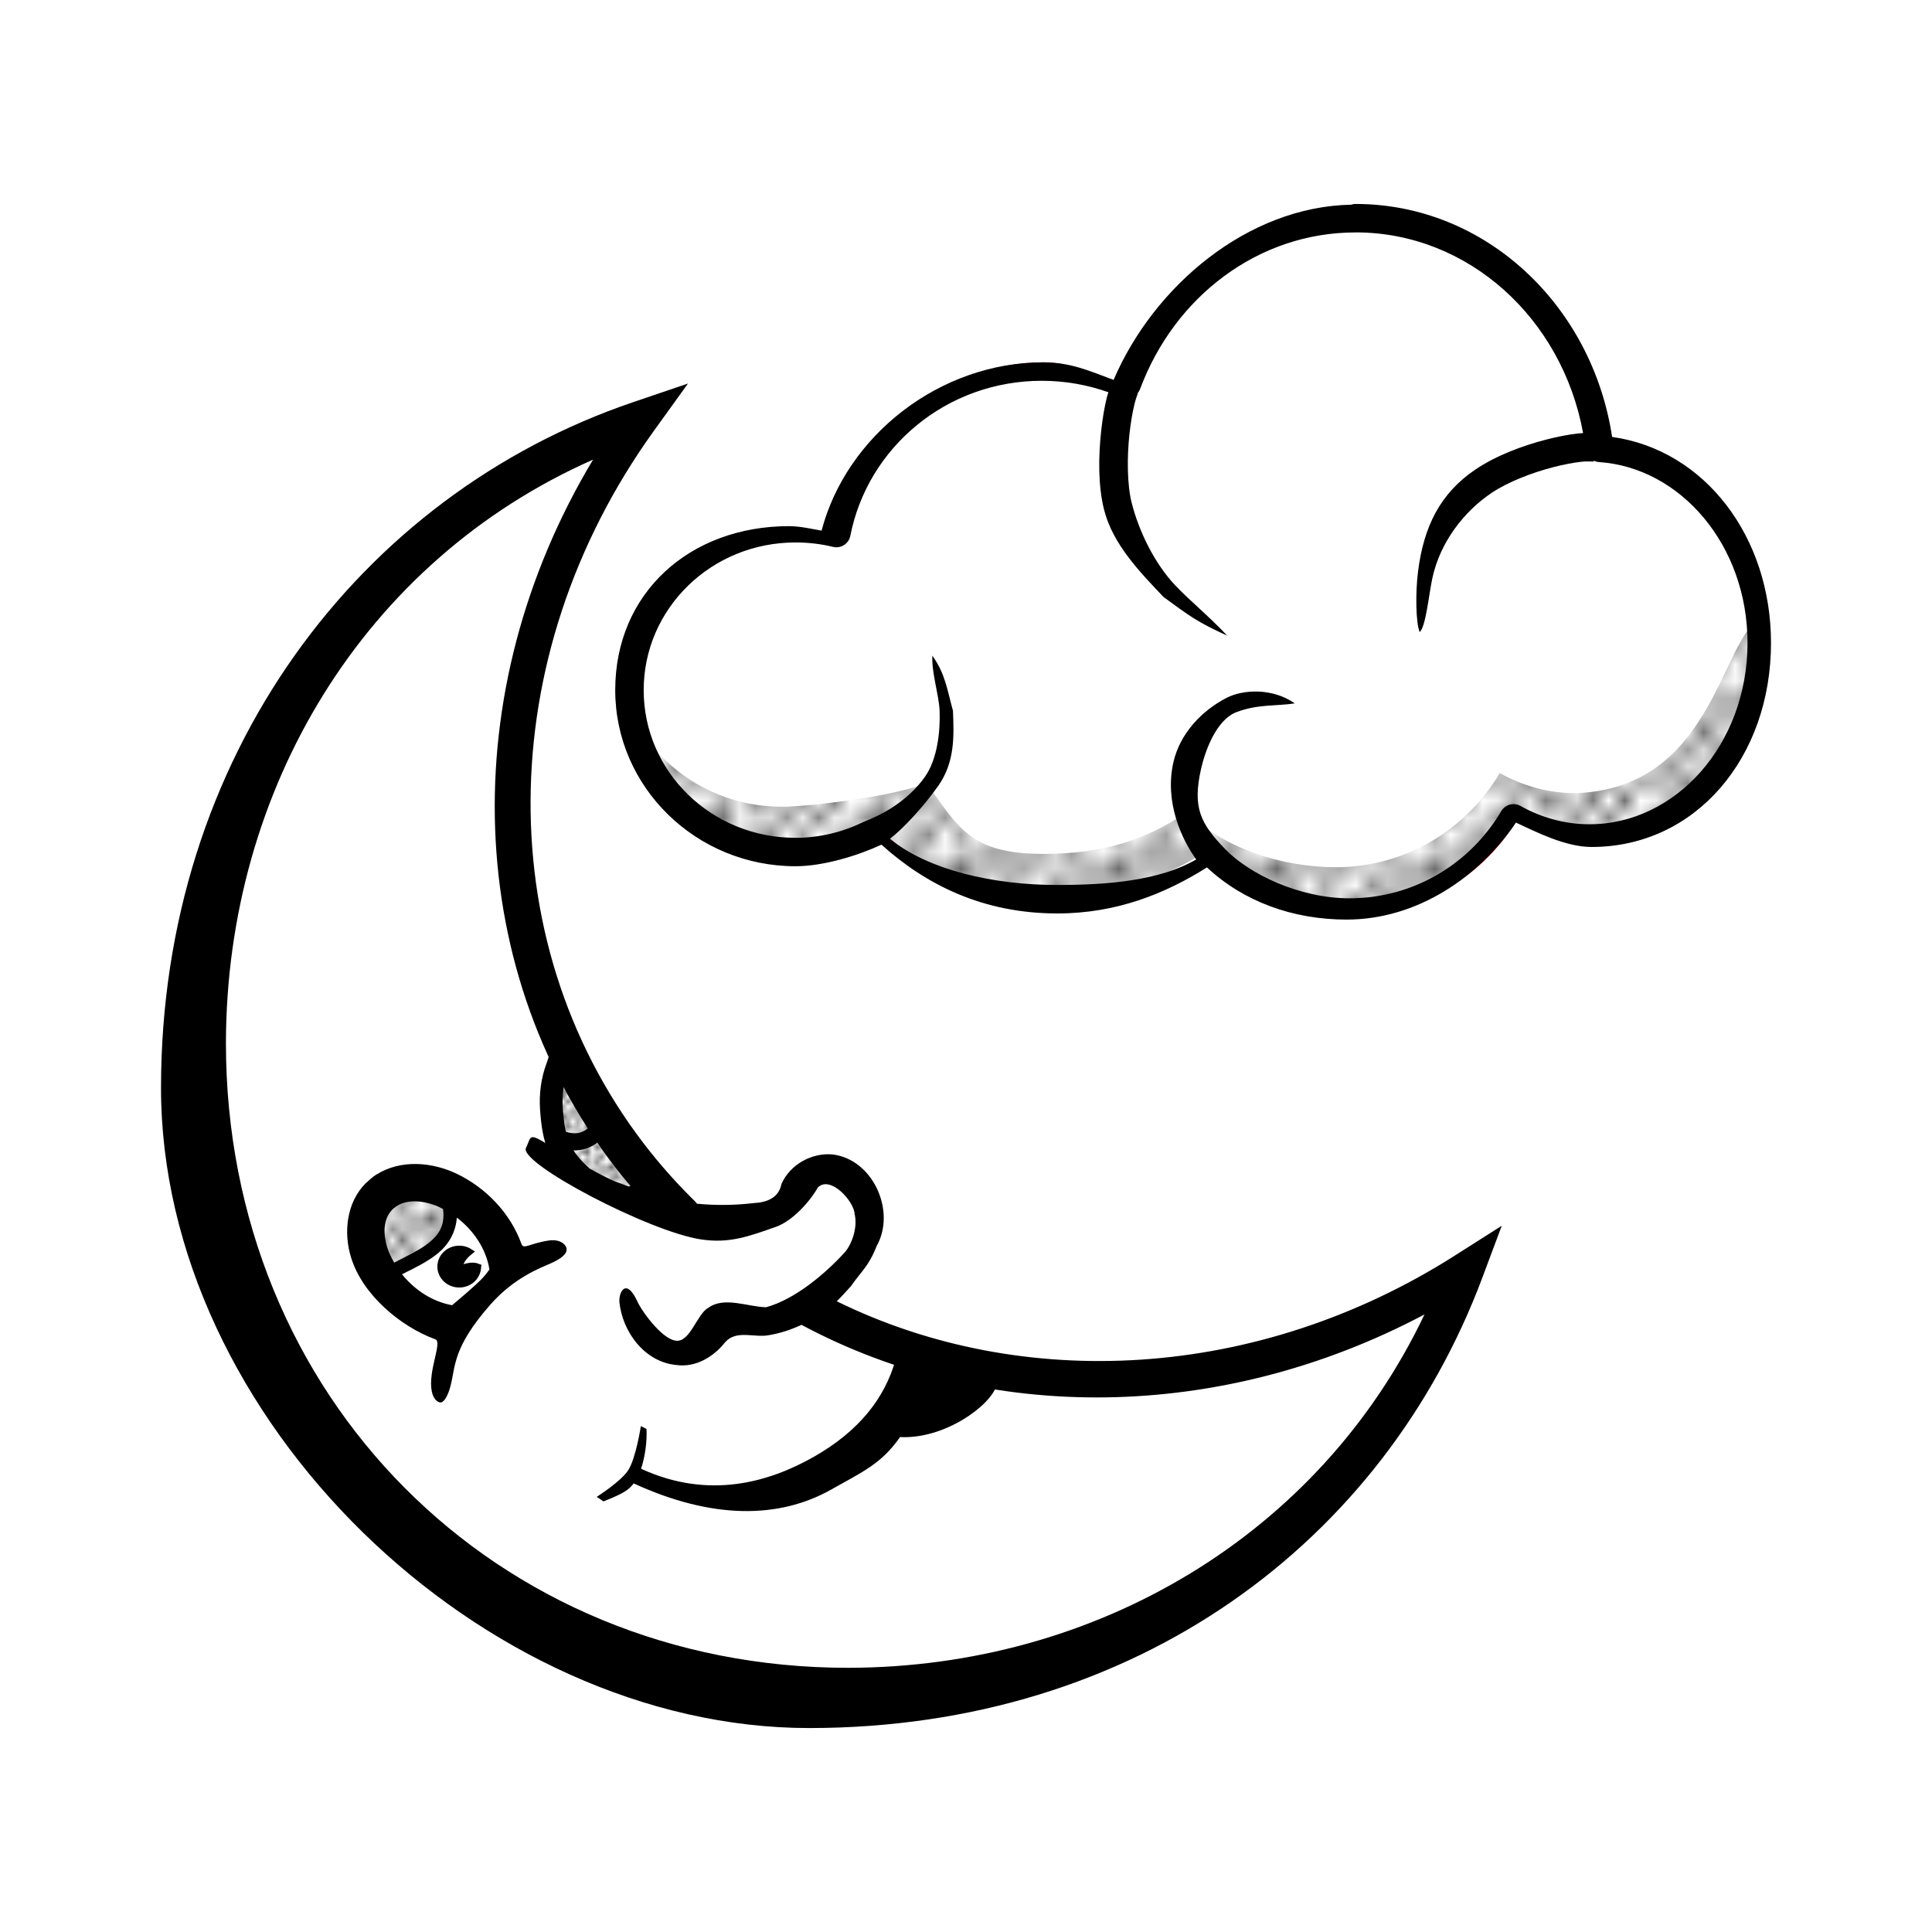 <svg:svg xmlns:dc="http://purl.org/dc/elements/1.1/" xmlns:ns1="http://sodipodi.sourceforge.net/DTD/sodipodi-0.dtd" xmlns:ns2="http://www.inkscape.org/namespaces/inkscape" xmlns:ns3="http://www.w3.org/1999/xlink" xmlns:ns5="http://creativecommons.org/ns#" xmlns:rdf="http://www.w3.org/1999/02/22-rdf-syntax-ns#" xmlns:svg="http://www.w3.org/2000/svg" height="120.315" id="svg4318" version="1.1" viewBox="-6.483 -9.158 120.315 120.315" width="120.315" ns1:docname="Mond2-lineart.svg" ns2:version="0.91 r13725">
  <svg:title id="title4866">moon - lineart</svg:title>
  <svg:defs id="defs4320">
    <svg:pattern id="pattern6966" patternTransform="matrix(0.606,0,0,0.681,5.714,951.429)" ns2:collect="always" ns3:href="#Polkadots-large" />
    <svg:pattern id="pattern6866" patternTransform="matrix(0.984,0,0,1.06,-28.284,898.586)" ns2:collect="always" ns3:href="#Polkadots-large" />
    <svg:pattern id="pattern6461" patternTransform="matrix(0.301,0,0,0.314,9.366,963.332)" ns2:collect="always" ns3:href="#Polkadots-large" />
    <svg:pattern height="10" id="Polkadots-large" patternTransform="translate(0,0) scale(10,10)" patternUnits="userSpaceOnUse" width="10" ns2:collect="always" ns2:stockid="Polka dots, large">
      <svg:circle cx="2.567" cy="0.810" id="circle6151" r="0.45" style="fill:black;stroke:none" />
      <svg:circle cx="3.048" cy="2.33" id="circle6153" r="0.45" style="fill:black;stroke:none" />
      <svg:circle cx="4.418" cy="2.415" id="circle6155" r="0.45" style="fill:black;stroke:none" />
      <svg:circle cx="1.844" cy="3.029" id="circle6157" r="0.45" style="fill:black;stroke:none" />
      <svg:circle cx="6.08" cy="1.363" id="circle6159" r="0.45" style="fill:black;stroke:none" />
      <svg:circle cx="5.819" cy="4.413" id="circle6161" r="0.45" style="fill:black;stroke:none" />
      <svg:circle cx="4.305" cy="4.048" id="circle6163" r="0.45" style="fill:black;stroke:none" />
      <svg:circle cx="5.541" cy="3.045" id="circle6165" r="0.45" style="fill:black;stroke:none" />
      <svg:circle cx="4.785" cy="5.527" id="circle6167" r="0.45" style="fill:black;stroke:none" />
      <svg:circle cx="2.667" cy="5.184" id="circle6169" r="0.45" style="fill:black;stroke:none" />
      <svg:circle cx="7.965" cy="1.448" id="circle6171" r="0.45" style="fill:black;stroke:none" />
      <svg:circle cx="7.047" cy="5.049" id="circle6173" r="0.45" style="fill:black;stroke:none" />
      <svg:circle cx="4.340" cy="0.895" id="circle6175" r="0.45" style="fill:black;stroke:none" />
      <svg:circle cx="7.125" cy="0.340" id="circle6177" r="0.45" style="fill:black;stroke:none" />
      <svg:circle cx="9.553" cy="1.049" id="circle6179" r="0.45" style="fill:black;stroke:none" />
      <svg:circle cx="7.006" cy="2.689" id="circle6181" r="0.45" style="fill:black;stroke:none" />
      <svg:circle cx="8.909" cy="2.689" id="circle6183" r="0.45" style="fill:black;stroke:none" />
      <svg:circle cx="9.315" cy="4.407" id="circle6185" r="0.45" style="fill:black;stroke:none" />
      <svg:circle cx="7.820" cy="3.870" id="circle6187" r="0.45" style="fill:black;stroke:none" />
      <svg:circle cx="8.270" cy="5.948" id="circle6189" r="0.45" style="fill:black;stroke:none" />
      <svg:circle cx="7.973" cy="7.428" id="circle6191" r="0.45" style="fill:black;stroke:none" />
      <svg:circle cx="9.342" cy="8.072" id="circle6193" r="0.45" style="fill:black;stroke:none" />
      <svg:circle cx="8.206" cy="9.315" id="circle6195" r="0.45" style="fill:black;stroke:none" />
      <svg:circle cx="9.682" cy="9.475" id="circle6197" r="0.45" style="fill:black;stroke:none" />
      <svg:circle cx="9.688" cy="6.186" id="circle6199" r="0.45" style="fill:black;stroke:none" />
      <svg:circle cx="3.379" cy="6.296" id="circle6201" r="0.45" style="fill:black;stroke:none" />
      <svg:circle cx="2.871" cy="8.204" id="circle6203" r="0.45" style="fill:black;stroke:none" />
      <svg:circle cx="4.59" cy="8.719" id="circle6205" r="0.45" style="fill:black;stroke:none" />
      <svg:circle cx="3.181" cy="9.671" id="circle6207" r="0.45" style="fill:black;stroke:none" />
      <svg:circle cx="5.734" cy="7.315" id="circle6209" r="0.45" style="fill:black;stroke:none" />
      <svg:circle cx="6.707" cy="6.513" id="circle6211" r="0.45" style="fill:black;stroke:none" />
      <svg:circle cx="5.730" cy="9.670" id="circle6213" r="0.45" style="fill:black;stroke:none" />
      <svg:circle cx="6.535" cy="8.373" id="circle6215" r="0.45" style="fill:black;stroke:none" />
      <svg:circle cx="4.37" cy="7.154" id="circle6217" r="0.45" style="fill:black;stroke:none" />
      <svg:circle cx="0.622" cy="7.25" id="circle6219" r="0.45" style="fill:black;stroke:none" />
      <svg:circle cx="0.831" cy="5.679" id="circle6221" r="0.45" style="fill:black;stroke:none" />
      <svg:circle cx="1.257" cy="8.519" id="circle6223" r="0.45" style="fill:black;stroke:none" />
      <svg:circle cx="1.989" cy="6.877" id="circle6225" r="0.45" style="fill:black;stroke:none" />
      <svg:circle cx="0.374" cy="3.181" id="circle6227" r="0.45" style="fill:black;stroke:none" />
      <svg:circle cx="1.166" cy="1.664" id="circle6229" r="0.45" style="fill:black;stroke:none" />
      <svg:circle cx="1.151" cy="0.093" id="circle6231" r="0.45" style="fill:black;stroke:none" />
      <svg:circle cx="1.151" cy="10.093" id="circle6233" r="0.45" style="fill:black;stroke:none" />
      <svg:circle cx="1.302" cy="4.451" id="circle6235" r="0.45" style="fill:black;stroke:none" />
      <svg:circle cx="3.047" cy="3.763" id="circle6237" r="0.45" style="fill:black;stroke:none" />
    </svg:pattern>
  </svg:defs>
  <ns1:namedview bordercolor="#666666" borderopacity="1.0" fit-margin-bottom="1" fit-margin-left="1" fit-margin-right="1" fit-margin-top="1" id="base" pagecolor="#ffffff" showgrid="false" ns2:current-layer="layer1" ns2:cx="-6.8488014" ns2:cy="33.587896" ns2:document-units="mm" ns2:pageopacity="0.0" ns2:pageshadow="2" ns2:snap-global="false" ns2:window-height="1142" ns2:window-maximized="0" ns2:window-width="1555" ns2:window-x="888" ns2:window-y="79" ns2:zoom="3.959798" />
  <svg:g id="layer1" transform="translate(-0.188,-947.69)" ns2:groupmode="layer" ns2:label="Ebene 1">
    <svg:path d="m 68.179,1035.628 c -0.989,0.494 -0.9,0.236 -1.505,0.686 -0.507,-0.17 -1.873,-0.826 -2.853,-1.383 -1.507,-1.337 -1.83,-2.314 -1.969,-4.316 -0.059,-0.861 0.056,-1.764 0.366,-2.582 0.245,-0.647 -0.04,-0.26 0.68,-0.992 0.778,2.538 3.856,7.471 5.28,8.587 z" id="path4158-5-0" style="color:#000000;font-style:normal;font-variant:normal;font-weight:normal;font-stretch:normal;font-size:medium;line-height:normal;font-family:sans-serif;text-indent:0;text-align:start;text-decoration:none;text-decoration-line:none;text-decoration-style:solid;text-decoration-color:#000000;letter-spacing:normal;word-spacing:normal;text-transform:none;direction:ltr;block-progression:tb;writing-mode:lr-tb;baseline-shift:baseline;text-anchor:start;white-space:normal;clip-rule:nonzero;display:inline;overflow:visible;visibility:visible;opacity:1;isolation:auto;mix-blend-mode:normal;color-interpolation:sRGB;color-interpolation-filters:linearRGB;solid-color:#000000;solid-opacity:1;fill:#000080;fill-opacity:1;fill-rule:evenodd;stroke:#000000;stroke-width:0.354;stroke-linecap:round;stroke-linejoin:bevel;stroke-miterlimit:4;stroke-dasharray:none;stroke-dashoffset:0;stroke-opacity:1;marker:none;color-rendering:auto;image-rendering:auto;shape-rendering:auto;text-rendering:auto;enable-background:accumulate" ns1:nodetypes="ccccccc" ns2:connector-curvature="0" />
    <svg:path d="m 22.905,1014.036 c 0.929,1.034 1.53,2.239 1.75,3.35 0.221,1.112 -0.57,1.549 -1.162,2.212 -0.592,0.663 -0.874,1.425 -1.871,1.181 -0.997,-0.243 -2.078,-0.911 -3.007,-1.945 -1.858,-2.068 -2.403,-4.819 -1.218,-6.144 1.185,-1.325 3.651,-0.723 5.509,1.345 z" id="path4158-2" style="color:#000000;display:inline;overflow:visible;visibility:visible;opacity:1;fill:none;fill-opacity:1;fill-rule:evenodd;stroke:#ff0000;stroke-width:0.354;stroke-linecap:round;stroke-linejoin:bevel;stroke-miterlimit:4;stroke-dasharray:none;stroke-dashoffset:0;stroke-opacity:1;marker:none;enable-background:accumulate" ns1:nodetypes="scccsss" ns2:connector-curvature="0" />
    <svg:path d="m 28.547,1011.361 c 3.281,2.329 9.19,4.042 12.648,3.228 2.278,-0.357 1.711,-1.2 2.722,-2.538 2.495,-2.307 5.373,2.194 3.023,4.29 -1.778,2.125 -2.965,3.725 -5.129,4.49 -1.159,0.215 -1.883,-0.249 -3.073,0.361 -0.98,0.62 -1.067,1.502 -2.204,1.68 -2.234,0.351 -3.089,-2.122 -3.191,-2.984" id="path4915-0" style="fill:none;fill-rule:evenodd;stroke:#ff0000;stroke-width:0.354;stroke-linecap:butt;stroke-linejoin:miter;stroke-miterlimit:4;stroke-dasharray:none;stroke-opacity:1" ns1:nodetypes="ccccccsc" ns2:connector-curvature="0" />
    <svg:path d="m 33.732,964.343 a 40.918,40.918 0 0 0 -27.759,38.69 40.918,40.918 0 0 0 40.918,40.917 40.918,40.918 0 0 0 38.272,-26.587 37.731,40.918 51.342 0 1 -51.61,-6.666 37.731,40.918 51.342 0 1 0.178,-46.354 z" id="path4889-8" style="color:#000000;display:inline;overflow:visible;visibility:visible;opacity:1;fill:none;fill-opacity:1;fill-rule:evenodd;stroke:#ffcc00;stroke-width:0.354;stroke-linecap:round;stroke-linejoin:miter;stroke-miterlimit:4;stroke-dasharray:none;stroke-dashoffset:0;stroke-opacity:1;marker:none;enable-background:accumulate" ns2:connector-curvature="0" />
    <svg:path d="m 33.839,964.335 a 40.918,40.918 0 0 0 -27.759,38.691 40.918,40.918 0 0 0 40.918,40.917 40.918,40.918 0 0 0 38.272,-26.587 37.731,40.918 51.342 0 1 -41.09,2.131 c 0.965,-0.826 1.812,-1.895 2.866,-3.154 2.35,-2.096 -0.528,-6.596 -3.023,-4.289 -1.011,1.337 -0.443,2.181 -2.721,2.538 -1.106,0.26 -2.463,0.259 -3.904,0.065 a 37.731,40.918 51.342 0 1 -3.737,-3.958 37.731,40.918 51.342 0 1 0.178,-46.354 z" id="path4915-0-8" style="fill:#ffffff;fill-rule:evenodd;stroke:#008000;stroke-width:0.354;stroke-linecap:butt;stroke-linejoin:miter;stroke-miterlimit:4;stroke-dasharray:none;stroke-opacity:1" ns2:connector-curvature="0" />
    <svg:path d="m 36.552,962.415 -3.417,1.161 c -17.041,5.788 -29.392,22.075 -29.403,42.685 -0.012,20.61 20.002,39.896 40.378,39.885 20.376,-0.011 35.77,-11.636 41.909,-28.053 l 1.207,-3.227 -2.909,1.849 c -12.311,7.833 -26.973,8.517 -38.503,2.854 0.339,-0.333 0.641,-0.673 0.886,-0.943 0.651,-0.944 1.09,-1.207 1.603,-2.506 1.213,-2.165 -0.228,-5.39 -2.75,-5.696 -1.303,-0.117 -2.646,0.629 -3.182,1.837 -0.171,0.883 -0.929,1.153 -1.738,1.194 -1.188,0.139 -2.366,0.151 -3.526,0.038 -0.042,-0.057 -0.086,-0.114 -0.142,-0.169 -0.963,-0.943 -1.877,-1.952 -2.737,-3.025 l -0.002,0 c -10.03,-12.567 -9.988,-30.806 0.215,-44.958 l 2.11,-2.928 z m -5.913,4.739 c -8.663,14.424 -8.196,32.085 1.786,44.589 l 0.002,0 c 0.212,0.264 0.437,0.513 0.655,0.77 -0.013,0 -0.027,-0.01 -0.04,-0.014 -1.253,-0.517 -2.172,-0.678 -3.351,-1.461 -3.343,-2.224 -2.785,-1.895 -3.231,-1.024 -0.48,0.938 7.651,5.216 10.903,5.703 1.777,0.266 2.975,-0.192 4.682,-0.79 1.035,-0.379 2.097,-1.569 2.594,-2.449 0.785,-0.765 2.257,0.865 2.29,1.667 0.19,0.804 -0.147,1.795 -0.58,2.336 -1.204,1.335 -3.129,2.971 -4.938,3.46 -1.149,-0.027 -2.606,-0.688 -3.591,0.033 -0.706,0.355 -1.15,2.23 -2.07,2.043 -0.879,-0.155 -2.121,-1.878 -2.385,-2.506 -0.653,-1.362 -1.118,-0.578 -1.089,0.089 0.184,1.87 1.574,3.756 3.545,3.937 1.199,0.171 2.322,-0.502 3.042,-1.417 0.7,-0.792 1.807,-0.27 2.703,-0.436 0.733,-0.12 1.407,-0.348 2.053,-0.647 11.509,6.171 26.093,6.09 38.797,-0.649 -6.535,13.741 -20.477,21.986 -35.895,22.007 -21.974,3e-4 -38.746,-16.916 -38.746,-38.891 0.021,-15.827 8.591,-30.041 22.866,-36.35 z" id="path4889" style="color:#000000;font-style:normal;font-variant:normal;font-weight:normal;font-stretch:normal;font-size:medium;line-height:normal;font-family:sans-serif;text-indent:0;text-align:start;text-decoration:none;text-decoration-line:none;text-decoration-style:solid;text-decoration-color:#000000;letter-spacing:normal;word-spacing:normal;text-transform:none;direction:ltr;block-progression:tb;writing-mode:lr-tb;baseline-shift:baseline;text-anchor:start;white-space:normal;clip-rule:nonzero;display:inline;overflow:visible;visibility:visible;opacity:1;isolation:auto;mix-blend-mode:normal;color-interpolation:sRGB;color-interpolation-filters:linearRGB;solid-color:#000000;solid-opacity:1;fill:#000000;fill-opacity:1;fill-rule:evenodd;stroke:none;stroke-width:2.835;stroke-linecap:round;stroke-linejoin:miter;stroke-miterlimit:4;stroke-dasharray:none;stroke-dashoffset:0;stroke-opacity:1;marker:none;color-rendering:auto;image-rendering:auto;shape-rendering:auto;text-rendering:auto;enable-background:accumulate" ns2:connector-curvature="0" />
    <svg:path d="m 18.056,1012.524 c -1.43,1.095 -0.631,5.366 -0.631,5.366 0,0 2.962,-1.027 3.851,-2.21 0.534,-0.71 0.631,-2.588 0.631,-2.588 0,0 -2.821,-1.357 -3.851,-0.568 z" id="path6874" style="fill:url(#pattern6966);fill-opacity:1;fill-rule:evenodd;stroke:#ff0000;stroke-width:0.291;stroke-linecap:butt;stroke-linejoin:miter;stroke-miterlimit:4;stroke-dasharray:none;stroke-opacity:1" ns1:nodetypes="scscs" ns2:connector-curvature="0" />
    <svg:path d="m 19.64,1011.02 c -0.875,-0.016 -1.744,0.182 -2.497,0.661 -0.264,0.151 -0.473,0.383 -0.671,0.544 -1.187,1.195 -1.389,3.069 -0.902,4.624 0.698,2.275 3.024,4.276 5.251,5.092 0.445,0.161 -0.467,1.95 -0.232,3.214 0.096,0.518 0.369,0.695 0.522,0.713 0.251,0.032 0.5,-0.443 0.654,-1.043 0.318,-1.237 0.129,-2.371 2.466,-5.036 1.481,-1.689 3.126,-2.299 3.751,-2.573 0.697,-0.306 1.057,-0.62 1.005,-0.927 -0.048,-0.284 -0.433,-0.609 -1.127,-0.501 -1.226,0.191 -1.549,0.579 -1.684,0.203 -0.681,-1.897 -2.196,-3.478 -4.003,-4.351 -0.778,-0.375 -1.658,-0.604 -2.533,-0.62 z m -0.164,2.326 c 0.493,-0.01 1.005,0.117 1.444,0.294 0.129,0.054 0.252,0.122 0.377,0.186 0.125,1.04 -0.258,1.596 -0.9,2.112 -0.564,0.453 -1.357,0.812 -2.144,1.224 -0.171,-0.301 -0.324,-0.611 -0.433,-0.938 -0.239,-0.774 -0.295,-1.74 0.316,-2.365 0.37,-0.363 0.846,-0.505 1.339,-0.514 z m 2.678,1.013 c 1.04,0.789 1.82,1.934 2.031,3.227 -0.393,0.561 -0.735,0.84 -1.143,1.21 -0.373,0.339 -0.853,0.735 -1.183,1.018 -1.232,-0.223 -2.335,-0.949 -3.117,-1.926 0.733,-0.373 1.533,-0.743 2.196,-1.275 0.653,-0.525 1.141,-1.269 1.217,-2.253 z" id="path4158" style="color:#000000;font-style:normal;font-variant:normal;font-weight:normal;font-stretch:normal;font-size:medium;line-height:normal;font-family:sans-serif;text-indent:0;text-align:start;text-decoration:none;text-decoration-line:none;text-decoration-style:solid;text-decoration-color:#000000;letter-spacing:normal;word-spacing:normal;text-transform:none;direction:ltr;block-progression:tb;writing-mode:lr-tb;baseline-shift:baseline;text-anchor:start;white-space:normal;clip-rule:nonzero;display:inline;overflow:visible;visibility:visible;opacity:1;isolation:auto;mix-blend-mode:normal;color-interpolation:sRGB;color-interpolation-filters:linearRGB;solid-color:#000000;solid-opacity:1;fill:#000000;fill-opacity:1;fill-rule:evenodd;stroke:none;stroke-width:1.772;stroke-linecap:round;stroke-linejoin:bevel;stroke-miterlimit:4;stroke-dasharray:none;stroke-dashoffset:0;stroke-opacity:1;marker:none;color-rendering:auto;image-rendering:auto;shape-rendering:auto;text-rendering:auto;enable-background:accumulate" ns2:connector-curvature="0" />
    <svg:path d="m 49.464,1023.248 c -0.661,2.337 -2.247,4.411 -5.121,6.031 -2.688,1.515 -6.449,2.683 -10.715,0.72 0.249,-0.754 0.385,-1.739 0.335,-2.481 l -0.348,-0.176 c 0,0 -0.301,1.967 -0.778,2.732 -0.439,0.703 -1.97,1.673 -1.97,1.673 l 0.419,0.284 c 1.309,-0.518 1.561,-0.721 1.884,-1.118 4.876,2.236 9.035,2.22 12.306,0.376 1.961,-1.105 3.126,-1.608 4.28,-3.265 2.75,0.148 5.654,-1.946 6.023,-3.251 -2.05,-0.337 -3.787,-0.696 -6.315,-1.526 z" id="path4913" style="color:#000000;font-style:normal;font-variant:normal;font-weight:normal;font-stretch:normal;font-size:medium;line-height:normal;font-family:sans-serif;text-indent:0;text-align:start;text-decoration:none;text-decoration-line:none;text-decoration-style:solid;text-decoration-color:#000000;letter-spacing:normal;word-spacing:normal;text-transform:none;direction:ltr;block-progression:tb;writing-mode:lr-tb;baseline-shift:baseline;text-anchor:start;white-space:normal;clip-rule:nonzero;display:inline;overflow:visible;visibility:visible;opacity:1;isolation:auto;mix-blend-mode:normal;color-interpolation:sRGB;color-interpolation-filters:linearRGB;solid-color:#000000;solid-opacity:1;fill:#000000;fill-opacity:1;fill-rule:evenodd;stroke:none;stroke-width:2.835;stroke-linecap:butt;stroke-linejoin:miter;stroke-miterlimit:4;stroke-dasharray:none;stroke-dashoffset:0;stroke-opacity:1;color-rendering:auto;image-rendering:auto;shape-rendering:auto;text-rendering:auto;enable-background:accumulate" ns1:nodetypes="cccccsccccccc" ns2:connector-curvature="0" />
    <svg:path d="m 23.489,1017.409 c 2e-6,0.519 -0.373,0.97 -0.903,1.094 -0.53,0.123 -1.081,-0.114 -1.333,-0.574 -0.252,-0.46 -0.141,-1.024 0.269,-1.366 0.41,-0.342 1.014,-0.374 1.461,-0.077 -0.333,0.267 -0.604,0.576 -0.662,1.026 0.389,-0.105 0.779,-0.263 1.168,-0.104 z" id="path4226" style="color:#000000;display:inline;overflow:visible;visibility:visible;opacity:1;fill:#000000;fill-opacity:1;fill-rule:evenodd;stroke:#000000;stroke-width:0.354;stroke-linecap:round;stroke-linejoin:miter;stroke-miterlimit:4;stroke-dasharray:none;stroke-dashoffset:0;stroke-opacity:1;marker:none;enable-background:accumulate" ns1:nodetypes="csscccc" ns2:connector-curvature="0" />
    <svg:path d="m 34.37,1012.584 c -0.989,0.494 -0.9,0.236 -1.505,0.686 -0.507,-0.17 -1.873,-0.826 -2.853,-1.383 -1.507,-1.337 -1.83,-2.314 -1.969,-4.316 -0.059,-0.861 0.056,-1.764 0.366,-2.582 0.245,-0.647 -0.04,-0.26 0.68,-0.992 0.778,2.538 3.856,7.471 5.28,8.587 z" id="path4158-5" style="color:#000000;font-style:normal;font-variant:normal;font-weight:normal;font-stretch:normal;font-size:medium;line-height:normal;font-family:sans-serif;text-indent:0;text-align:start;text-decoration:none;text-decoration-line:none;text-decoration-style:solid;text-decoration-color:#000000;letter-spacing:normal;word-spacing:normal;text-transform:none;direction:ltr;block-progression:tb;writing-mode:lr-tb;baseline-shift:baseline;text-anchor:start;white-space:normal;clip-rule:nonzero;display:inline;overflow:visible;visibility:visible;opacity:1;isolation:auto;mix-blend-mode:normal;color-interpolation:sRGB;color-interpolation-filters:linearRGB;solid-color:#000000;solid-opacity:1;fill:url(#pattern6461);fill-opacity:1;fill-rule:evenodd;stroke:#000000;stroke-width:1.417;stroke-linecap:round;stroke-linejoin:bevel;stroke-miterlimit:4;stroke-dasharray:none;stroke-dashoffset:0;stroke-opacity:1;marker:none;color-rendering:auto;image-rendering:auto;shape-rendering:auto;text-rendering:auto;enable-background:accumulate" ns1:nodetypes="ccccccc" ns2:connector-curvature="0" />
    <svg:path d="m 28.579,1009.449 c 1.192,0.465 1.967,0.026 2.581,-0.763" id="path6463" style="fill:none;fill-rule:evenodd;stroke:#000000;stroke-width:1.063;stroke-linecap:butt;stroke-linejoin:miter;stroke-miterlimit:4;stroke-dasharray:none;stroke-opacity:1" ns1:nodetypes="cc" ns2:connector-curvature="0" />
    <svg:g id="g6868" transform="translate(-70.206,48.992)">
      <svg:g id="g6772" transform="translate(68.69,-48.992)">
        <svg:path d="m 79.754,952.035 c -6.466,0 -12.249,4.904 -14.501,10.955 -1.617,-0.707 -3.159,-1.716 -5.042,-1.716 -6.35,0 -11.888,4.837 -13.043,10.748 -0.814,-0.2 -1.54,-0.175 -2.418,-0.175 -5.714,0 -10.216,4.012 -10.216,9.578 0,5.566 4.628,10.083 10.343,10.083 1.797,0 3.492,-0.451 4.965,-1.236 2.542,2.526 6.672,4.175 11.333,4.175 3.754,0 7.156,-1.069 9.669,-2.803 2.159,2.243 5.181,3.632 8.527,3.632 4.348,0 8.148,-2.352 10.219,-5.863 1.425,0.795 3.036,1.251 4.731,1.251 5.926,0 10.728,-5.452 10.728,-12.178 0,-6.478 -4.458,-11.766 -10.081,-12.148 -0.952,-8.068 -7.402,-14.303 -15.211,-14.303 z" id="path4074-9" style="fill:#ffffff;stroke:#ff0000;stroke-width:0.354;stroke-linecap:round;stroke-linejoin:round;stroke-miterlimit:4;stroke-dasharray:none" ns1:nodetypes="ccscssscscscssccc" ns2:connector-curvature="0" />
        <svg:path d="m 79.642,951.233 c -0.096,1.2e-4 -0.192,0.016 -0.283,0.047 -6.437,0.123 -12.278,5.057 -14.789,10.909 -1.528,-0.561 -2.665,-1.093 -4.382,-1.093 -6.464,0 -12.252,4.575 -13.804,10.481 -0.65,-0.112 -1.345,-0.279 -2.023,-0.279 -6.181,0 -10.827,4.153 -10.827,10.21 0,6.057 5.047,10.969 11.229,10.969 1.73,0 3.885,-0.66 5.352,-1.344 2.757,2.49 6.323,4.284 10.947,4.284 3.676,0 6.708,-1.221 9.322,-2.866 2.277,2.126 5.348,3.248 8.695,3.248 4.388,0 8.252,-2.64 10.549,-6.041 1.373,0.645 3.128,1.519 4.713,1.519 6.469,0 11.169,-5.56 11.169,-12.707 0,-6.603 -4.116,-12.019 -9.895,-12.828 -1.24,-8.191 -7.885,-14.508 -15.973,-14.508 z m 0,1.771 c 7.007,0 12.863,5.349 14.166,12.498 -0.107,0.01 -0.2,0.012 -0.318,0.025 -0.582,0.065 -1.263,0.194 -1.99,0.383 -1.455,0.377 -3.086,0.981 -4.381,1.85 -2.239,1.502 -3.234,3.608 -3.584,6.317 -0.179,1.385 -0.145,3.238 0.096,3.815 0.382,-0.315 0.572,-2.343 0.789,-3.351 0.483,-2.244 1.968,-4.158 3.685,-5.31 1.027,-0.689 2.527,-1.265 3.84,-1.605 0.656,-0.17 1.269,-0.283 1.742,-0.336 0.473,-0.053 0.866,0.008 0.771,-0.023 l 0.016,-0.045 c 0.101,0.048 0.209,0.076 0.32,0.084 5.103,0.347 9.254,5.193 9.254,11.264 0,6.304 -4.46,11.293 -9.842,11.293 -1.536,0 -2.995,-0.414 -4.299,-1.141 -0.42,-0.235 -0.951,-0.091 -1.195,0.324 -1.917,3.252 -5.427,5.428 -9.455,5.428 -3.101,0 -6.246,-1.507 -7.752,-3.078 -1.506,-1.57 -2.042,-2.542 -1.483,-5.002 0.25,-1.101 0.945,-3.047 2.216,-3.521 1.34,-0.499 2.375,-0.354 3.619,-0.537 -1.404,-0.979 -3.234,-0.87 -4.253,-0.344 -1.547,0.799 -2.902,2.22 -3.309,4.01 -0.565,2.484 0.52,4.81 1.422,6.051 -2.254,1.315 -5.471,1.591 -8.656,1.591 -3.996,0 -8.041,-0.933 -10.421,-2.875 0.824,-0.625 2.1,-2.011 3.003,-3.286 1.059,-1.496 0.987,-3.135 0.924,-4.692 -0.385,-1.404 -0.484,-2.299 -1.284,-3.43 -0.052,1.07 0.401,2.397 0.452,3.413 0.051,1.255 -0.126,3.02 -0.913,4.132 -1.427,2.016 -3.657,2.719 -3.83,2.815 -1.274,0.62 -2.707,0.986 -4.23,0.986 -5.248,0 -9.455,-4.122 -9.455,-9.197 0,-5.075 4.207,-9.197 9.455,-9.197 0.81,0 1.593,0.093 2.334,0.275 0.491,0.12 0.983,-0.194 1.08,-0.689 1.074,-5.494 5.986,-9.654 11.922,-9.654 1.464,0 2.858,0.256 4.15,0.715 -0.03,0.102 -0.064,0.187 -0.092,0.299 -0.146,0.584 -0.271,1.301 -0.357,2.09 -0.173,1.578 -0.205,3.413 0.182,4.939 0.542,2.141 2.24,3.884 3.697,5.419 1.612,1.184 2.143,1.585 3.971,2.409 -1.244,-1.306 -2.328,-2.171 -3.245,-3.137 -1.324,-1.405 -2.273,-3.422 -2.705,-5.125 -0.292,-1.154 -0.296,-2.874 -0.139,-4.312 0.079,-0.719 0.194,-1.374 0.314,-1.854 0.06,-0.24 0.123,-0.436 0.172,-0.561 0.049,-0.125 0.122,-0.183 0.008,-0.068 l -0.014,-0.014 c 0.079,-0.084 0.141,-0.183 0.182,-0.291 2.134,-5.734 7.342,-9.748 13.418,-9.748 z" id="path4074" style="color:#000000;font-style:normal;font-variant:normal;font-weight:normal;font-stretch:normal;font-size:medium;line-height:normal;font-family:sans-serif;text-indent:0;text-align:start;text-decoration:none;text-decoration-line:none;text-decoration-style:solid;text-decoration-color:#000000;letter-spacing:normal;word-spacing:normal;text-transform:none;direction:ltr;block-progression:tb;writing-mode:lr-tb;baseline-shift:baseline;text-anchor:start;white-space:normal;clip-rule:nonzero;display:inline;overflow:visible;visibility:visible;opacity:1;isolation:auto;mix-blend-mode:normal;color-interpolation:sRGB;color-interpolation-filters:linearRGB;solid-color:#000000;solid-opacity:1;fill:#000000;fill-opacity:1;fill-rule:nonzero;stroke:none;stroke-width:1.772;stroke-linecap:round;stroke-linejoin:round;stroke-miterlimit:4;stroke-dasharray:none;stroke-dashoffset:0;stroke-opacity:1;color-rendering:auto;image-rendering:auto;shape-rendering:auto;text-rendering:auto;enable-background:accumulate" ns1:nodetypes="cccscssscscscssccsccssscsssccccssccscsscsscscscccscsssccscssscccsssccccs" ns2:connector-curvature="0" />
      </svg:g>
      <svg:path d="m 162.036,938.935 c -1.695,0 -3.305,-0.457 -4.73,-1.252 -2.07,3.511 -5.871,5.863 -10.219,5.863 -3.347,0 -7.083,-1.211 -9.242,-3.454 -2.513,1.735 -5.199,2.624 -8.954,2.624 -4.661,0 -5.31,-1.737 -7.316,-4.442 -1.473,0.785 -7.186,1.504 -8.983,1.504 -4.412,0 -8.165,-2.698 -9.652,-6.486 0.549,5.063 4.941,9.012 10.283,9.012 1.797,0 3.492,-0.452 4.965,-1.236 2.542,2.526 6.673,4.174 11.334,4.174 3.754,0 7.155,-1.068 9.668,-2.803 2.159,2.243 5.181,3.633 8.527,3.633 4.348,0 8.148,-2.352 10.219,-5.863 1.425,0.795 3.035,1.252 4.73,1.252 5.926,0 10.818,-6.704 10.818,-13.43 -2.465,1.65 -3.015,10.613 -11.449,10.904 z" id="path4074-9-2" style="fill:url(#pattern6866);fill-opacity:1;stroke:none;stroke-width:0.354;stroke-linecap:round;stroke-linejoin:round;stroke-miterlimit:4;stroke-dasharray:none" ns1:nodetypes="ccscscscscscscscc" ns2:connector-curvature="0" />
    </svg:g>
  </svg:g>
</svg:svg>